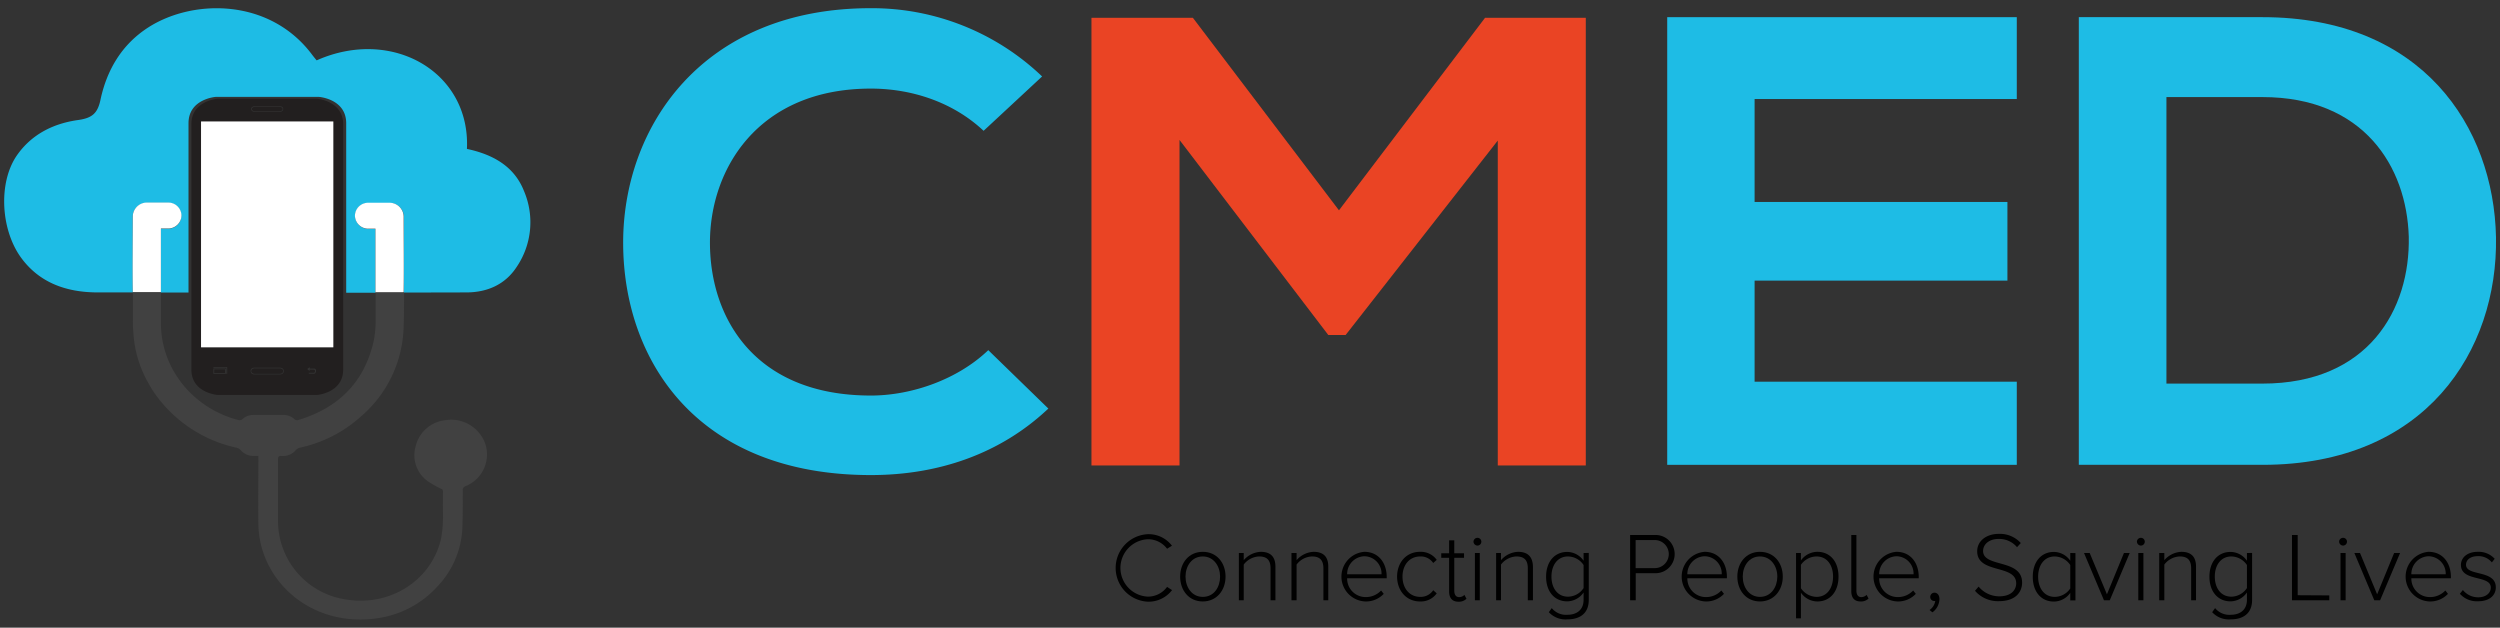 <svg id="Layer_1" data-name="Layer 1" xmlns="http://www.w3.org/2000/svg" viewBox="0 0 512.71 128.73"><rect x="0" y="0" width="512.71" height="128.73" fill="#333333" stroke="none"/><defs><style>.cls-1{fill:#221f1f;}.cls-2{fill:#fff;}.cls-3{fill:#1ebce5;}.cls-4{fill:#414141;}.cls-5{fill:#ea4424;}</style></defs><rect class="cls-1" x="43.93" y="75.74" width="2.22" height="0.78"/><path class="cls-1" d="M65,20.25H44.63s-5.38.4-5.38,5.21V75.79c0,4.81,5.38,5.21,5.38,5.21H65s5.38-.4,5.38-5.21V25.46C70.34,20.65,65,20.25,65,20.25ZM52.21,21.8H57.4s.68,0,.68.56-.68.57-.68.57H52.21s-.68,0-.68-.57S52.21,21.8,52.21,21.8Zm-5.9,54.87H43.77V75.58h2.54Zm.28,0h-.17V75.46H43.77v-.15h2.82Zm10.89.11H52.11s-.71,0-.71-.68.71-.68.71-.68h5.37s.71,0,.71.68S57.48,76.78,57.48,76.78Zm7.26-.44a.37.37,0,0,1-.33.3.85.85,0,0,1-.23,0h-.86v-.18h.86l.2,0a.26.26,0,0,0,.2-.19.47.47,0,0,0,0-.31.21.21,0,0,0-.17-.16.91.91,0,0,0-.23,0h-.69v.28L63,75.68l.53-.37v.29h.71a1.15,1.15,0,0,1,.26,0,.42.42,0,0,1,.28.27A.66.66,0,0,1,64.74,76.34Zm3.62-5.11H41.23V24.91H68.36Z"/><rect class="cls-2" x="41.23" y="24.91" width="27.13" height="46.32"/><path class="cls-1" d="M57.39,75.54H52.2s-.68,0-.68.56.68.57.68.57h5.19s.68,0,.68-.57-.68-.56-.68-.56Z"/><path class="cls-1" d="M52.31,22.82h5s.66,0,.66-.45-.66-.46-.66-.46h-5s-.66,0-.66.46.66.45.66.45Z"/><path class="cls-3" d="M105.94,54.77c-2.33,3.57-6,5.19-10.26,5.2L82.83,60h0c0-5.18,0-10.35,0-15.53a2.89,2.89,0,0,0-2.84-2.84c-1.45,0-2.91,0-4.37,0a2.7,2.7,0,0,0-2.78,2.64,2.73,2.73,0,0,0,2.77,2.68H77v.81c0,4.09,0,8.18,0,12.27v0H71V25.27c0-5-5.59-5.4-5.59-5.4H44.24s-5.58.41-5.58,5.4V60L33,60V46.9c.53,0,1,0,1.43,0a2.67,2.67,0,0,0,2.75-2.67,2.71,2.71,0,0,0-2.78-2.63c-1.37,0-2.75,0-4.13,0a3.66,3.66,0,0,0-.81.09,2.86,2.86,0,0,0-2.24,2.94c0,5.11,0,10.23,0,15.34-2.47,0-4.94,0-7.41,0C13.59,59.92,8.06,58,4.29,52.8.11,47-.35,37.42,3.44,31.9c3-4.33,7.47-6.58,12.61-7.29,2.94-.41,4-1.46,4.57-4.21,1.29-6,4.31-11.25,9.78-14.77,9.2-5.91,24.86-6,33.54,5.5.32.43.66.85,1,1.25,15.43-6.87,31.56,2.34,30.82,18.16,5.36,1.14,9.7,3.58,11.69,8.61A16.3,16.3,0,0,1,105.94,54.77Z"/><path class="cls-2" d="M77,47.71V46.9H75.56a2.73,2.73,0,0,1-2.77-2.68,2.7,2.7,0,0,1,2.78-2.64c1.46,0,2.92,0,4.37,0a2.89,2.89,0,0,1,2.84,2.84c0,5.18.07,10.35,0,15.53H77C77,55.89,77,51.8,77,47.71Z"/><path class="cls-4" d="M95.49,99.7a.8.8,0,0,0-.58.88c0,2.62,0,5.24-.09,7.85a18.56,18.56,0,0,1-5.09,11.82,20.43,20.43,0,0,1-12.55,6.57c-11.52,1.61-21.28-5.29-23.68-15.2a19.06,19.06,0,0,1-.51-4.19c-.07-4.39,0-8.78,0-13.18V93.5c-.44,0-.81,0-1.18,0a3.37,3.37,0,0,1-2.44-1.19,1.69,1.69,0,0,0-.8-.48A27.64,27.64,0,0,1,34.47,84h0v0l-.11-.12c-.22-.22-.43-.45-.64-.68a2,2,0,0,1-.2-.25,22.27,22.27,0,0,1-3-4.23,23.42,23.42,0,0,1-2.89-8,34.27,34.27,0,0,1-.38-5.06c0-1.85,0-3.7,0-5.55H33v6.09a20,20,0,0,0,2.26,9.27,21.92,21.92,0,0,0,3,4.29A21.7,21.7,0,0,0,49,86.17a.91.91,0,0,0,.64-.14,3.32,3.32,0,0,1,2.16-.93c2.18,0,4.36,0,6.54,0a3.32,3.32,0,0,1,2.1.91.84.84,0,0,0,.65.15c8.37-2.49,13.58-7.82,15.5-16a21.43,21.43,0,0,0,.45-4.6c0-1.84,0-3.7,0-5.55v0h5.82c0,2.34,0,4.66-.08,7A25,25,0,0,1,74,85.43a27.16,27.16,0,0,1-12.53,6.39,1.69,1.69,0,0,0-.8.48,3.39,3.39,0,0,1-2.9,1.21c-.63-.05-.76.18-.75.73,0,4.29,0,8.59,0,12.89A16.28,16.28,0,0,0,70.68,122.9c9,1.62,17.58-3.61,19.71-12.14a21.08,21.08,0,0,0,.44-3.8c.07-1.21,0-2.42,0-3.62,0-.17,0-.34,0-.51h0v-1.51h0v-.13a1.33,1.33,0,0,0-.1-.82,21.37,21.37,0,0,1-3.11-1.76,6.54,6.54,0,0,1-2.35-7.18,7,7,0,0,1,5.87-5.23,7.45,7.45,0,0,1,8.4,4.86A7,7,0,0,1,95.49,99.7Z"/><path class="cls-3" d="M215,83.79c-9.85,9.31-22.57,13.64-36.39,13.64C143,97.43,127.94,74,127.8,50.08s16.14-48.4,50.76-48.4a50.47,50.47,0,0,1,35.16,14l-12,11.15c-6.29-5.91-14.77-8.66-23.12-8.66-23.12,0-33.11,16.53-33,31.87s9.3,31.08,33,31.08c8.35,0,17.79-3.28,24.08-9.31Z"/><polygon class="cls-5" points="325.22 3.65 325.22 95.46 307.17 95.46 307.17 28.83 275.97 68.7 272.41 68.7 241.9 28.7 241.9 95.46 223.84 95.46 223.84 3.65 244.64 3.65 274.6 43.13 304.56 3.65 325.22 3.65"/><polygon class="cls-3" points="359.84 20.31 359.84 41.42 411.69 41.42 411.69 57.55 359.84 57.55 359.84 78.28 413.61 78.28 413.61 95.33 341.92 95.33 341.92 3.52 413.61 3.52 413.61 20.31 359.84 20.31"/><path class="cls-3" d="M464,3.52H426.33V95.33H464c33.52,0,48.3-23.48,47.89-46.69C511.43,26,496.79,3.52,464,3.52Zm0,75.15h-19.7V19.91H464c20.8,0,29.56,14.3,30,28.59C494.33,63.46,485.71,78.67,464,78.67Z"/><path d="M239.35,120.36a4.85,4.85,0,0,1-3.92,2,5.89,5.89,0,0,1,0-11.77,4.88,4.88,0,0,1,3.92,1.95l1-.62a6,6,0,0,0-4.88-2.37,6.93,6.93,0,0,0,0,13.85,6.07,6.07,0,0,0,4.9-2.38Z"/><path d="M246.67,113.17c-2.84,0-4.64,2.25-4.64,5.08s1.8,5.1,4.64,5.1,4.67-2.27,4.67-5.1S249.54,113.17,246.67,113.17Zm0,9.24c-2.25,0-3.54-2-3.54-4.16s1.29-4.13,3.54-4.13,3.55,2,3.55,4.13S249,122.41,246.67,122.41Z"/><path d="M258.56,113.17a4.89,4.89,0,0,0-3.49,1.71v-1.47h-1v9.7h1v-7.33a4.16,4.16,0,0,1,3.15-1.66c1.41,0,2.35.56,2.35,2.43v6.56h1v-6.78C261.61,114.14,260.53,113.17,258.56,113.17Z"/><path d="M269.4,113.17a4.87,4.87,0,0,0-3.49,1.71v-1.47h-1.05v9.7h1.05v-7.33a4.14,4.14,0,0,1,3.15-1.66c1.4,0,2.35.56,2.35,2.43v6.56h1v-6.78C272.45,114.14,271.37,113.17,269.4,113.17Z"/><path d="M284.39,118.31c0-2.81-1.63-5.14-4.58-5.14a5.1,5.1,0,0,0,.18,10.18,5,5,0,0,0,3.79-1.56l-.54-.69a4.22,4.22,0,0,1-3.17,1.35,3.78,3.78,0,0,1-3.79-3.86h8.11Zm-8.11-.54a3.64,3.64,0,0,1,3.51-3.69,3.56,3.56,0,0,1,3.54,3.69Z"/><path d="M291.28,122.41c-2.27,0-3.65-1.83-3.65-4.16s1.38-4.13,3.65-4.13a3.06,3.06,0,0,1,2.65,1.34l.72-.64a4,4,0,0,0-3.43-1.65c-2.85,0-4.7,2.25-4.7,5.08s1.85,5.1,4.7,5.1a4,4,0,0,0,3.43-1.66l-.72-.65A3.07,3.07,0,0,1,291.28,122.41Z"/><path d="M300.33,122a1.51,1.51,0,0,1-1.08.46c-.69,0-1-.54-1-1.33v-6.74h2v-.93h-2v-2.65h-1.06v2.65h-1.61v.93h1.61v6.9c0,1.33.62,2.11,1.91,2.11a2.21,2.21,0,0,0,1.65-.6Z"/><path d="M303,110.3a.81.81,0,0,0-.81.78.83.83,0,0,0,.81.81.8.8,0,0,0,.8-.81A.79.79,0,0,0,303,110.3Zm-.52,3.11v9.7h1v-9.7Z"/><path d="M311.32,113.17a4.89,4.89,0,0,0-3.49,1.71v-1.47h-1v9.7h1v-7.33a4.17,4.17,0,0,1,3.15-1.66c1.41,0,2.35.56,2.35,2.43v6.56h1.05v-6.78C314.38,114.14,313.29,113.17,311.32,113.17Z"/><path d="M324.77,113.41V115a4.13,4.13,0,0,0-3.37-1.81c-2.57,0-4.32,2-4.32,5.08s1.75,5.06,4.32,5.06a4.17,4.17,0,0,0,3.37-1.82V123c0,2.19-1.55,3.08-3.29,3.08a3.76,3.76,0,0,1-3.24-1.37l-.6.84a4.66,4.66,0,0,0,3.84,1.47c2.35,0,4.35-1.07,4.35-4v-9.62Zm0,7.19a3.89,3.89,0,0,1-3.19,1.77c-2.15,0-3.4-1.77-3.4-4.12s1.25-4.13,3.4-4.13a3.91,3.91,0,0,1,3.19,1.76Z"/><path d="M339.31,109.72h-5v13.39h1.15v-5.56h3.87a3.92,3.92,0,1,0,0-7.83Zm-.12,6.79h-3.75v-5.75h3.75a2.88,2.88,0,1,1,0,5.75Z"/><path d="M354.16,118.31c0-2.81-1.62-5.14-4.57-5.14a5.1,5.1,0,0,0,.18,10.18,5,5,0,0,0,3.79-1.56l-.54-.69a4.24,4.24,0,0,1-3.17,1.35,3.79,3.79,0,0,1-3.8-3.86h8.11Zm-8.11-.54a3.64,3.64,0,0,1,3.52-3.69,3.55,3.55,0,0,1,3.53,3.69Z"/><path d="M360.94,113.17c-2.83,0-4.64,2.25-4.64,5.08s1.81,5.1,4.64,5.1,4.68-2.27,4.68-5.1S363.81,113.17,360.94,113.17Zm0,9.24c-2.25,0-3.53-2-3.53-4.16s1.28-4.13,3.53-4.13,3.56,2,3.56,4.13S363.23,122.41,360.94,122.41Z"/><path d="M372.72,113.17a4.18,4.18,0,0,0-3.38,1.77v-1.53h-1v13.4h1v-5.26a4.15,4.15,0,0,0,3.38,1.8c2.59,0,4.33-2,4.33-5.1S375.31,113.17,372.72,113.17Zm-.18,9.24a4,4,0,0,1-3.2-1.77v-4.8a3.93,3.93,0,0,1,3.2-1.72c2.16,0,3.39,1.78,3.39,4.13S374.7,122.41,372.54,122.41Z"/><path d="M382.81,122a1.55,1.55,0,0,1-1.09.46c-.68,0-1-.54-1-1.33V109.72h-1.05v11.52c0,1.33.63,2.11,1.89,2.11a2.2,2.2,0,0,0,1.65-.6Z"/><path d="M393.5,118.31c0-2.81-1.62-5.14-4.57-5.14a5.1,5.1,0,0,0,.18,10.18,5,5,0,0,0,3.79-1.56l-.54-.69a4.24,4.24,0,0,1-3.17,1.35,3.79,3.79,0,0,1-3.8-3.86h8.11Zm-8.11-.54a3.65,3.65,0,0,1,3.52-3.69,3.55,3.55,0,0,1,3.53,3.69Z"/><path d="M396.73,121.55a.87.87,0,0,0-.87.86.81.81,0,0,0,.83.84l.2,0a2.73,2.73,0,0,1-1.17,1.85l.59.48a3.47,3.47,0,0,0,1.44-2.73C397.75,122,397.27,121.55,396.73,121.55Z"/><path d="M406.7,113c0-1.44,1.34-2.47,3.13-2.47a4.76,4.76,0,0,1,3.83,1.69l.77-.85a5.76,5.76,0,0,0-4.54-1.88c-2.43,0-4.4,1.38-4.4,3.57,0,4.68,8,2.63,8,6.57,0,1.14-.78,2.67-3.51,2.67a5.53,5.53,0,0,1-4.2-2l-.74.86a6.2,6.2,0,0,0,4.9,2.13c3.62,0,4.76-2.06,4.76-3.79C414.73,114.56,406.7,116.45,406.7,113Z"/><path d="M424.58,113.41V115a4.13,4.13,0,0,0-3.37-1.81c-2.57,0-4.32,2-4.32,5.1s1.75,5.08,4.32,5.08a4.12,4.12,0,0,0,3.37-1.79v1.55h1.06v-9.7Zm0,7.27a3.88,3.88,0,0,1-3.19,1.73c-2.15,0-3.4-1.79-3.4-4.14s1.25-4.15,3.4-4.15a3.93,3.93,0,0,1,3.19,1.76Z"/><path d="M435.59,113.41l-3.49,8.48-3.54-8.48H427.4l4.09,9.7h1.19l4.09-9.7Z"/><path d="M439.06,110.3a.81.81,0,0,0-.81.78.83.83,0,0,0,.81.81.8.8,0,0,0,.8-.81A.79.79,0,0,0,439.06,110.3Zm-.53,3.11v9.7h1.05v-9.7Z"/><path d="M447.36,113.17a4.89,4.89,0,0,0-3.49,1.71v-1.47h-1.05v9.7h1.05v-7.33a4.16,4.16,0,0,1,3.15-1.66c1.41,0,2.35.56,2.35,2.43v6.56h1v-6.78C450.41,114.14,449.33,113.17,447.36,113.17Z"/><path d="M460.81,113.41V115a4.13,4.13,0,0,0-3.37-1.81c-2.57,0-4.32,2-4.32,5.08s1.75,5.06,4.32,5.06a4.18,4.18,0,0,0,3.37-1.82V123c0,2.19-1.55,3.08-3.29,3.08a3.75,3.75,0,0,1-3.24-1.37l-.6.84a4.66,4.66,0,0,0,3.84,1.47c2.35,0,4.35-1.07,4.35-4v-9.62Zm0,7.19a3.89,3.89,0,0,1-3.19,1.77c-2.15,0-3.4-1.77-3.4-4.12s1.25-4.13,3.4-4.13a3.91,3.91,0,0,1,3.19,1.76Z"/><path d="M471.22,122.07V109.72h-1.17v13.39h7.65v-1Z"/><path d="M480.52,110.3a.8.8,0,0,0-.8.78.82.82,0,0,0,.8.81.81.81,0,0,0,.81-.81A.79.79,0,0,0,480.52,110.3Zm-.52,3.11v9.7h1.05v-9.7Z"/><path d="M491,113.41l-3.49,8.48L484,113.41h-1.16l4.09,9.7h1.19l4.1-9.7Z"/><path d="M502.64,118.31c0-2.81-1.63-5.14-4.58-5.14a5.1,5.1,0,0,0,.18,10.18,5,5,0,0,0,3.8-1.56l-.54-.69a4.26,4.26,0,0,1-3.18,1.35,3.78,3.78,0,0,1-3.79-3.86h8.11Zm-8.11-.54a3.64,3.64,0,0,1,3.51-3.69,3.57,3.57,0,0,1,3.54,3.69Z"/><path d="M505.74,115.82c0-1,.9-1.76,2.41-1.76a3.53,3.53,0,0,1,2.89,1.28l.58-.74a4.42,4.42,0,0,0-3.47-1.43c-2.19,0-3.45,1.21-3.45,2.69,0,3.5,6.12,2,6.12,4.64,0,1.13-1,2-2.59,2A4,4,0,0,1,505.1,121l-.62.77a4.64,4.64,0,0,0,3.73,1.54c2.43,0,3.64-1.28,3.64-2.85C511.85,116.77,505.74,118.25,505.74,115.82Z"/><path class="cls-2" d="M33,47.67v-.81h1.45a2.73,2.73,0,0,0,2.77-2.68,2.7,2.7,0,0,0-2.78-2.64c-1.46,0-2.92,0-4.37,0a2.89,2.89,0,0,0-2.84,2.84c0,5.18-.07,10.35,0,15.53H33C33,55.85,33,51.76,33,47.67Z"/></svg>
